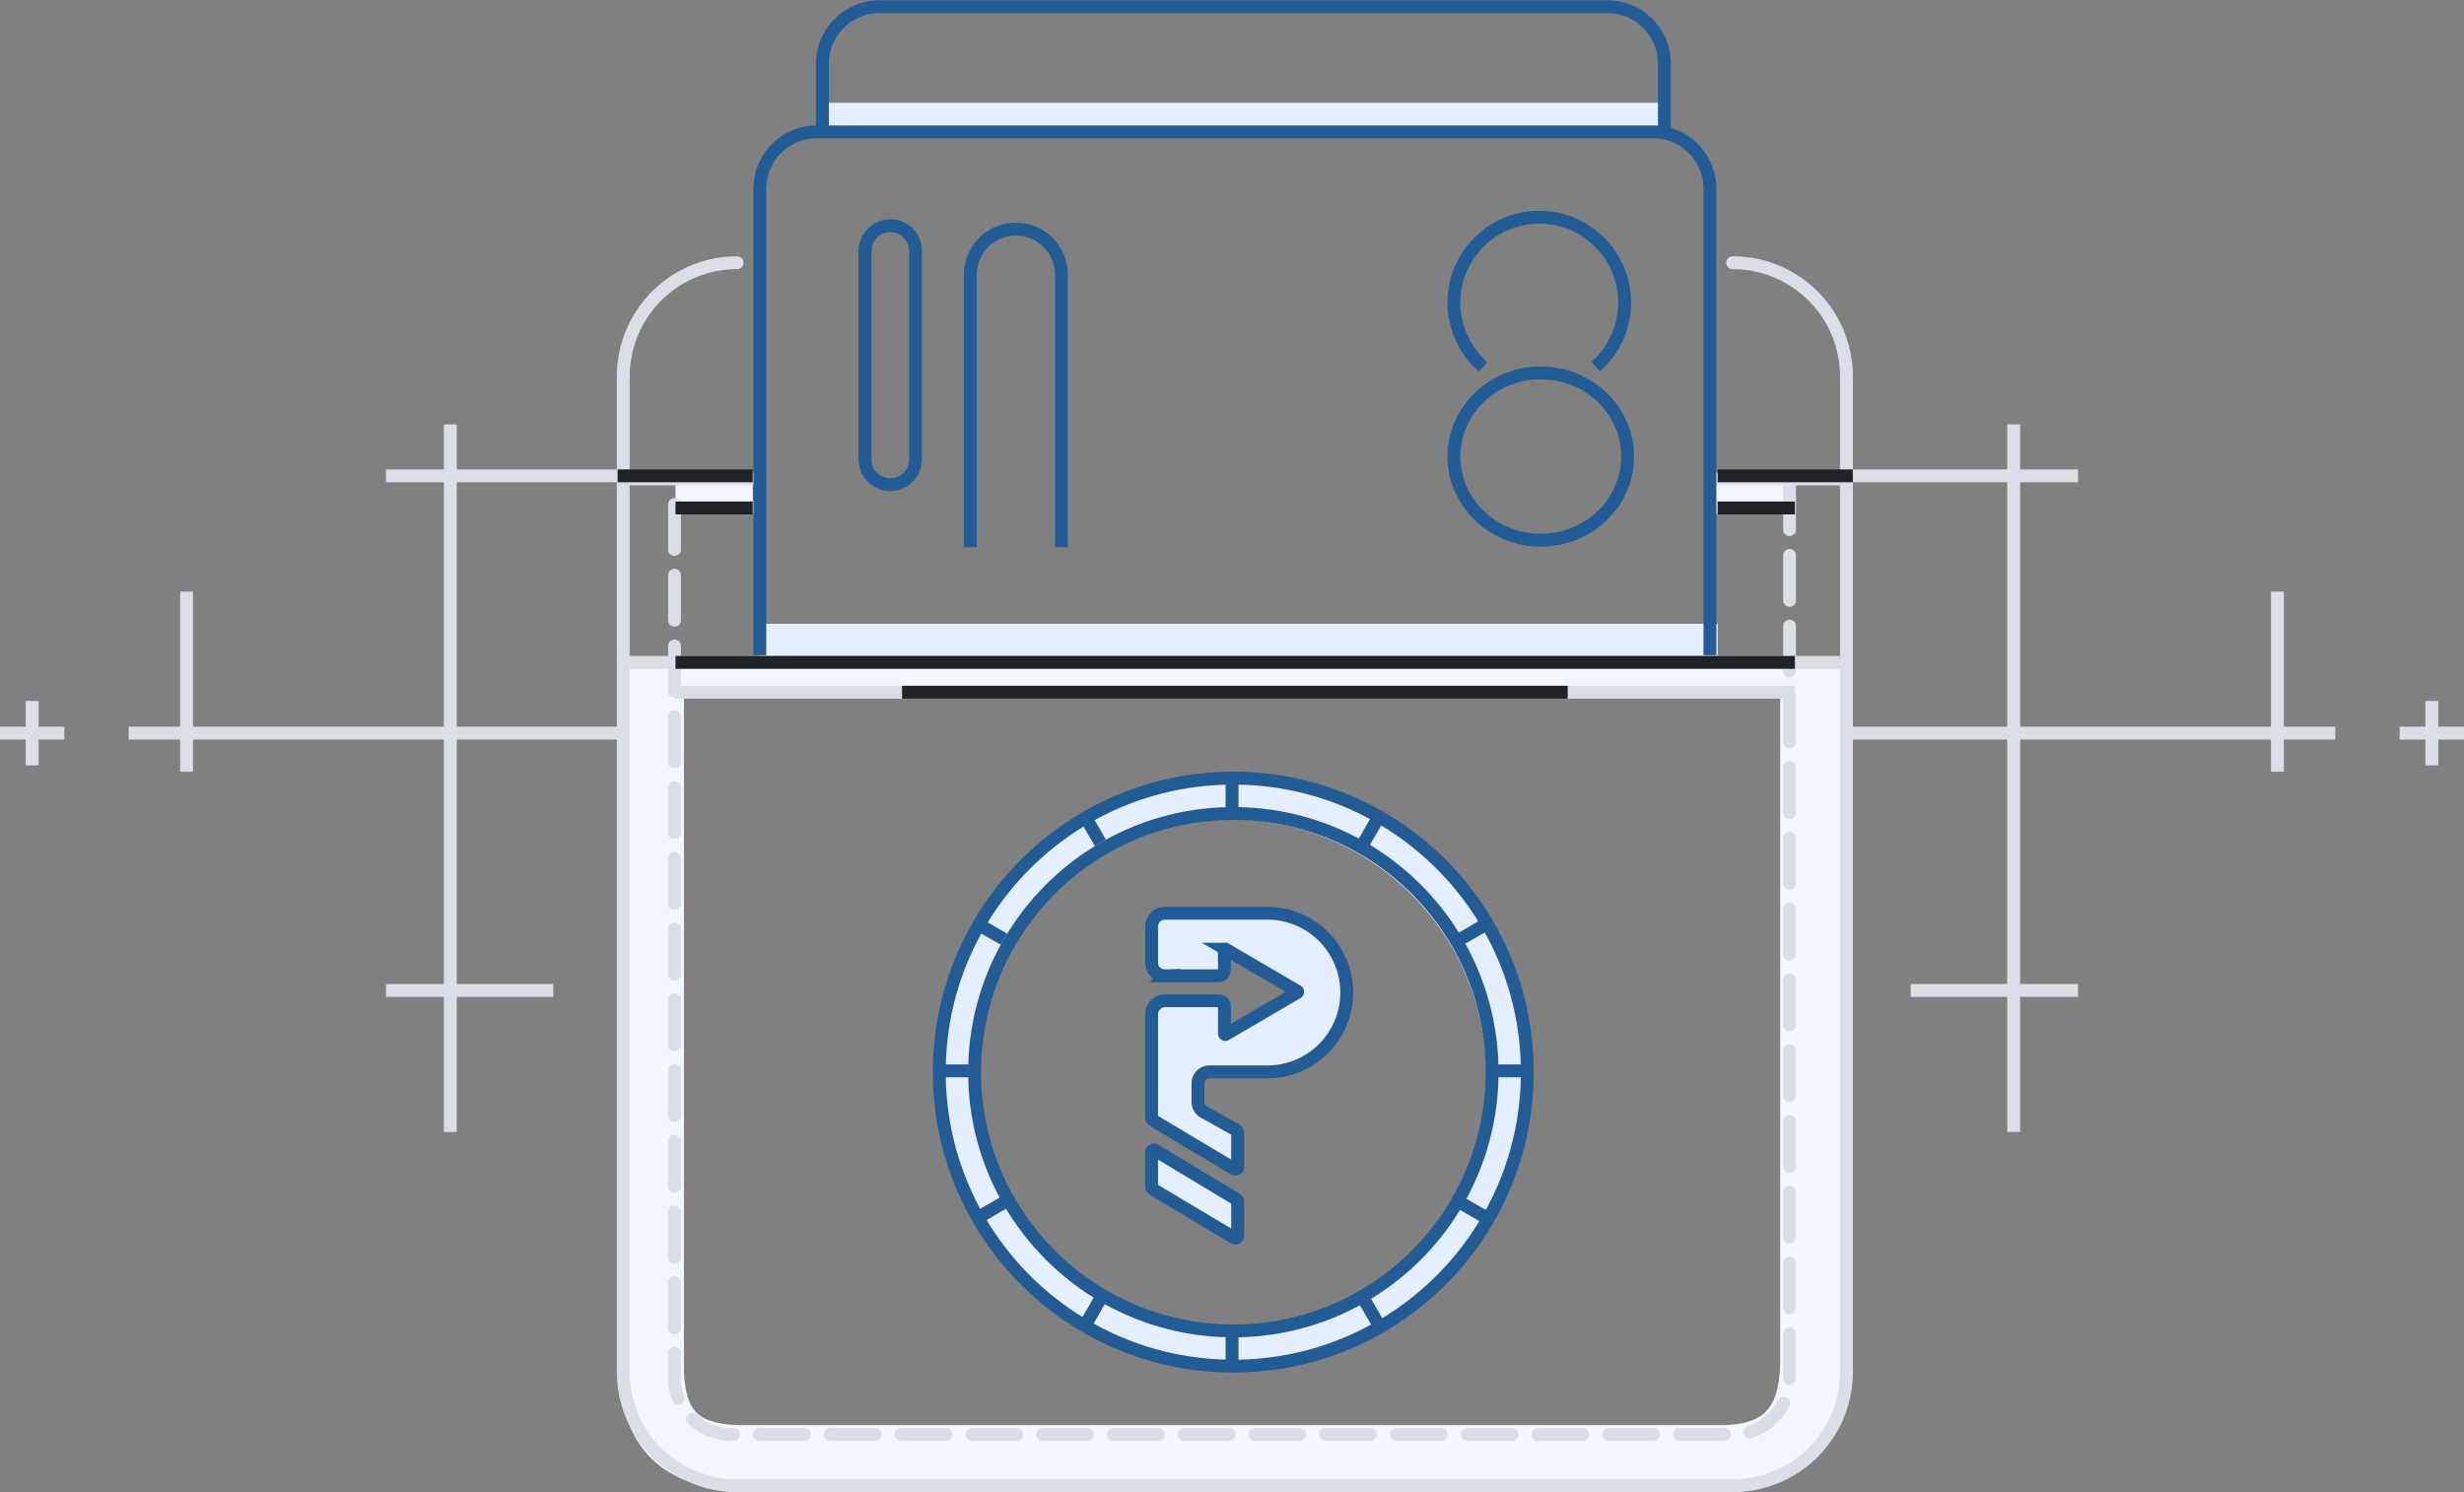 <svg width="383" height="232" viewBox="0 0 383 232" fill="none" xmlns="http://www.w3.org/2000/svg"><rect x="0" y="0" width="383" height="232" fill="#808080" stroke="none"/><g clip-path="url(#clip0_8144_152698)"><path d="M363 114.973v-2h-76v2h76zm-40-40v-2h-36v2h36zm0 80v-2h-26v2h26z" fill="#DBDEE5"/><path d="M314 175.973v-110h-2v110h2zm41-56v-28h-2v28h2zm28-5v-2h-10v2h10z" fill="#DBDEE5"/><path d="M379 118.973v-10h-2v10h2zm-359-6v2h76v-2H20zm40-40v2h36v-2H60zm0 80v2h26v-2H60z" fill="#DBDEE5"/><path d="M69 65.973v110h2v-110h-2zm-41 26v28h2v-28h-2zm-28 21v2h10v-2H0z" fill="#DBDEE5"/><path d="M4 108.973v10h2v-10H4z" fill="#DBDEE5"/><path d="M281.707 102.746v108.77c0 9.768-4.381 15.033-14.149 15.033h-152.1c-9.768 0-14.149-4.381-14.149-14.149V102.746" stroke="#F2F7FF" stroke-width="10"/><path d="M278 102.973H106v4h172v-4zm0-29h-12v5h12v-5zm-161 0h-12v5h12v-5z" fill="#F2F7FF"/><path d="M269.324 40.844A17.688 17.688 0 0 1 287.01 58.53v154.755a17.69 17.69 0 0 1-5.18 12.506 17.69 17.69 0 0 1-12.506 5.18H114.569a17.69 17.69 0 0 1-17.686-17.686V58.53a17.686 17.686 0 0 1 17.686-17.686" stroke="#DBDEE5" stroke-width="2" stroke-linecap="round"/><path d="M278.169 75.332v138.837a8.845 8.845 0 0 1-8.843 8.843H113.687a8.843 8.843 0 0 1-8.843-8.843V75.332" stroke="#DBDEE5" stroke-width="2" stroke-linecap="round" stroke-dasharray="7 4"/><path d="M96 102.973h190m-181.156 4.64h174.209M266.148 74.45h19.979M96 74.45h22.18H96zm169.698 4.421h13.356m-174.21 0h13.275-13.275z" stroke="#DBDEE5" stroke-width="2"/><path d="M259 15.973H128v5h131v-5zm8 81H118v5h149v-5z" fill="#E5EEFC"/><path d="M127.836 20.506V9.894a8.845 8.845 0 0 1 8.843-8.843h113.192a8.843 8.843 0 0 1 8.843 8.843v10.612" stroke="#235B95" stroke-width="2"/><path d="M118.109 101.861V29.347a8.844 8.844 0 0 1 8.843-8.843h129.994a8.837 8.837 0 0 1 6.253 2.59 8.838 8.838 0 0 1 2.59 6.253v72.514" stroke="#235B95" stroke-width="2"/><path d="M239.5 83.973c7.456 0 13.5-5.82 13.5-13s-6.044-13-13.5-13-13.5 5.82-13.5 13 6.044 13 13.5 13zm-8.959-26.943a13.264 13.264 0 1 1 17.493-.047m-97.206 28.076V42.612a7.072 7.072 0 0 1 7.075-6.99 7.078 7.078 0 0 1 7.074 6.99v42.447m-26.589-49.973h-.001a3.926 3.926 0 0 0-3.926 3.926v32.402a3.926 3.926 0 0 0 3.926 3.926h.001a3.926 3.926 0 0 0 3.926-3.926V39.012a3.926 3.926 0 0 0-3.926-3.926z" stroke="#235B95" stroke-width="2"/><path d="M105 102.973h174m-138.785 4.636h103.464M267 73.973h21m-192 0h21m150 5h12m-174 0h12" stroke="#212225" stroke-width="2"/><path d="M191.253 209.901c23.616 0 42.761-19.145 42.761-42.761 0-23.616-19.145-42.761-42.761-42.761-23.616 0-42.761 19.145-42.761 42.761 0 23.616 19.145 42.761 42.761 42.761z" stroke="#E5EEFC" stroke-width="6"/><path d="M191.702 212.377c25.241 0 45.702-20.462 45.702-45.702 0-25.241-20.461-45.702-45.702-45.702S146 141.434 146 166.675c0 25.24 20.461 45.702 45.702 45.702z" stroke="#235B95" stroke-width="2"/><path d="M191.71 206.901c22.212 0 40.218-18.006 40.218-40.218 0-22.212-18.006-40.218-40.218-40.218-22.212 0-40.218 18.006-40.218 40.218 0 22.212 18.006 40.218 40.218 40.218z" stroke="#235B95" stroke-width="2"/><path d="M232.457 166.48h4.554m-91.011 0h4.564H146zm45.508 40.95v4.554m0-91.011v4.564-4.564zm35.464 65.982l3.944 2.277m-78.818-45.505l3.953 2.282-3.953-2.282zm18.933 58.217l-2.277 3.943m45.505-78.817l-2.282 3.953 2.282-3.953zm-2.277 74.874l2.277 3.944m-45.505-78.818l2.282 3.953-2.282-3.953zm-12.712 59.885l-3.944 2.277m78.819-45.505l-3.953 2.282 3.953-2.282z" stroke="#235B95" stroke-width="2" stroke-linecap="round"/><path d="M191.781 192.387c-.291-.162-12.084-7.2-12.329-7.367-.245-.167-.451-.321-.451-.6v-5.263c0-.351.316-.474.6-.3s12.232 7.365 12.479 7.518c.247.153.3.286.3.451v5.263c0 .263-.14.382-.321.382a.594.594 0 0 1-.278-.084v0zm0-10.722c-.291-.162-12.084-7.2-12.329-7.367-.245-.167-.451-.321-.451-.6v-15.939a2.142 2.142 0 0 1 .585-1.528 2.137 2.137 0 0 1 1.496-.665h7.851c1.183 0 1.39.208 1.39 1.391v3.684c0 .094.09.226.172.178l11.148-6.523a.121.121 0 0 0 .061-.106.119.119 0 0 0-.061-.106l-11.148-6.524a.115.115 0 0 0-.06-.016.116.116 0 0 0-.105.057.112.112 0 0 0-.019.059s.011 2.258.011 2.648c0 1.183-.207 1.39-1.39 1.39h-7.851a2.022 2.022 0 0 1-1.929-1.261 2.016 2.016 0 0 1-.149-.797v-5.567a2.066 2.066 0 0 1 .609-1.491 2.066 2.066 0 0 1 1.491-.609h15.79a12.33 12.33 0 1 1 0 24.659h-8.946a1.767 1.767 0 0 0-1.729 1.8v2.857a1.812 1.812 0 0 0 .934 1.6c.238.129 4.682 2.6 4.929 2.757.247.157.3.286.3.451v5.262c0 .264-.141.382-.321.382a.59.59 0 0 1-.279-.074v-.002z" fill="#E5EEFC" stroke="#235B95" stroke-width="2"/></g><defs><clipPath id="clip0_8144_152698"><path fill="#fff" transform="translate(0 .05)" d="M0 0h383v231.921H0z"/></clipPath></defs></svg>
